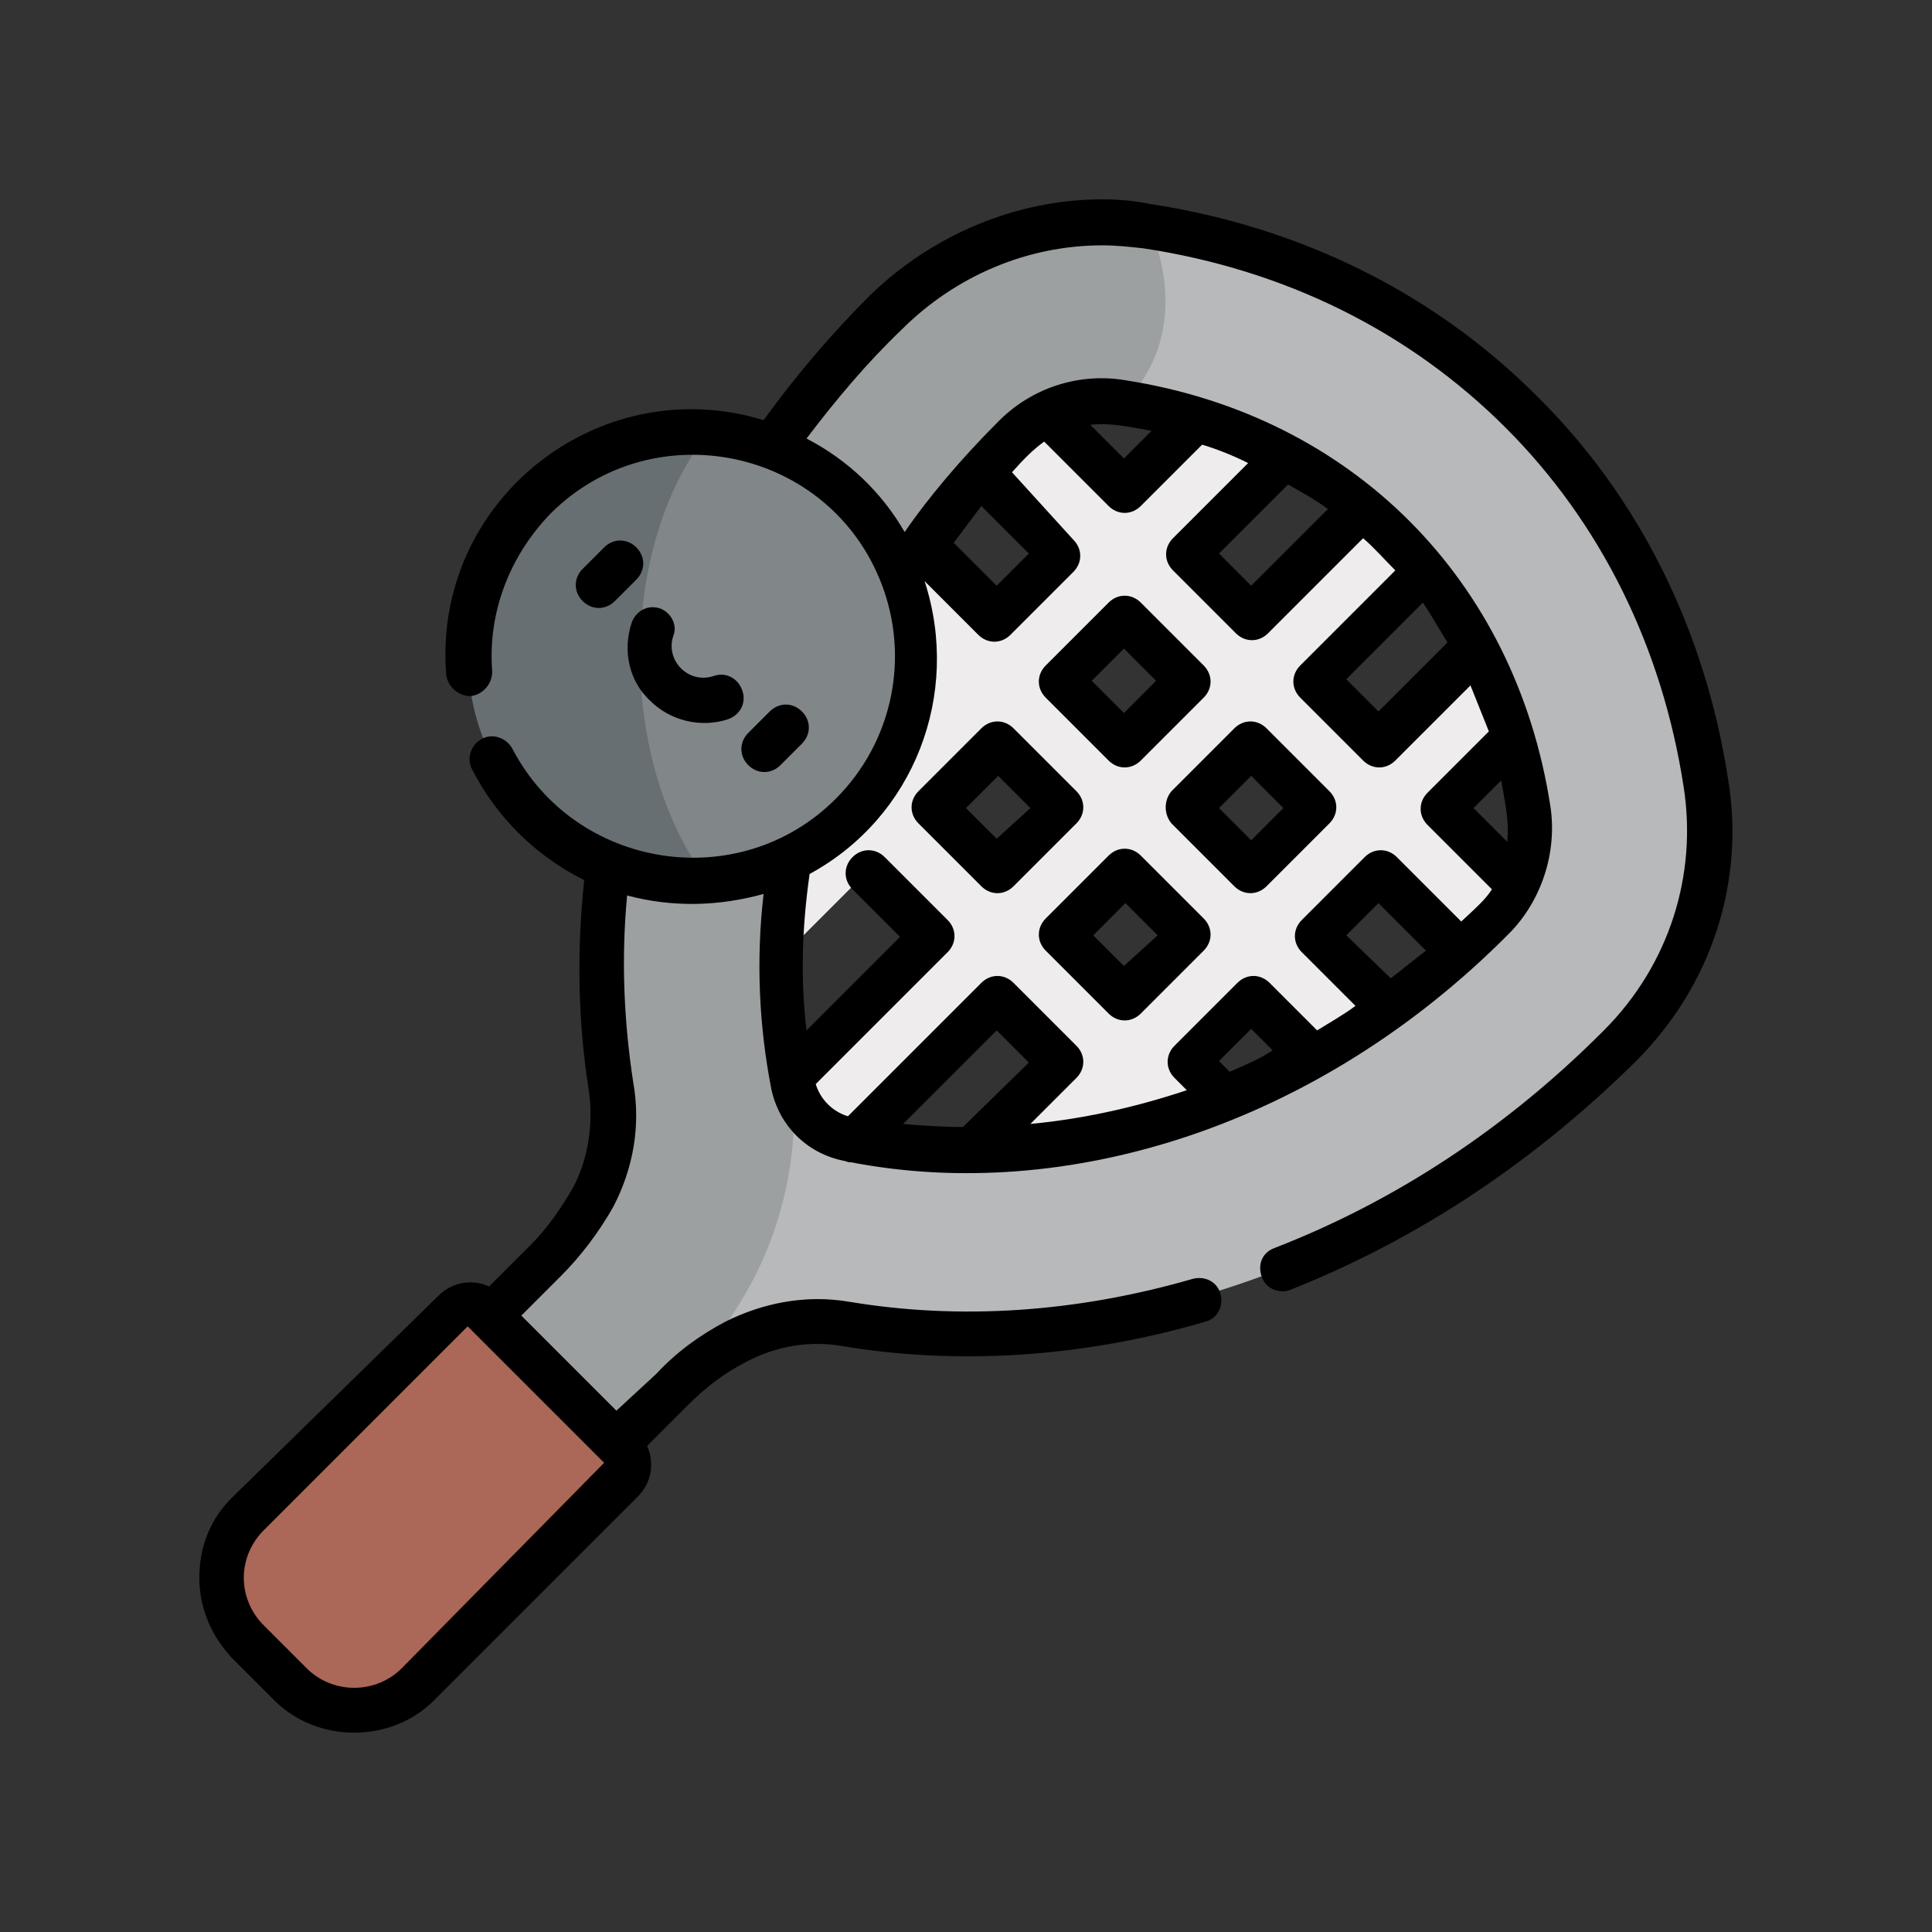 <?xml version="1.0" encoding="utf-8"?>
<!-- Generator: Adobe Illustrator 24.3.0, SVG Export Plug-In . SVG Version: 6.00 Build 0)  -->
<svg version="1.1" id="Layer_1" xmlns="http://www.w3.org/2000/svg" xmlns:xlink="http://www.w3.org/1999/xlink" x="0px" y="0px"
	 viewBox="0 0 126 126" enable-background="new 0 0 126 126" xml:space="preserve">
<rect x="0" y="0" width="126" height="126" fill="#333333" stroke="none"/>
<g>
	<path fill="#EEECED" d="M101.9,44.8l-4.1-4.1l-7.9,7.9l-4.1-4.1l11-11l-4.1-4.1l-11,11l-4.1-4.1l7.9-7.9l-4.1-4.1L73.3,32l-5.4-5.4
		l-4.1,4.1l5.4,5.4L65,40.2l-6.9-6.9L44.7,60.5l4.1,4.1l7.9-7.9l4.1,4.1l-11,11l4.1,4.1l11-11l4.1,4.1l-7.9,7.9l4.1,4.1l7.9-7.9
		l5.4,5.4l4.1-4.1l-5.4-5.4l4.1-4.1l6.9,6.9l4.1-4.1L85.8,61l4.1-4.1l5.4,5.4l4.1-4.1L94,52.7L101.9,44.8z M73.3,40.2l4.1,4.1
		l-4.1,4.1l-4.1-4.1L73.3,40.2z M65,56.8l-4.1-4.1l4.1-4.1l4.1,4.1L65,56.8z M73.3,65.1L69.2,61l4.1-4.1l4.1,4.1L73.3,65.1z
		 M81.6,56.8l-4.1-4.1l4.1-4.1l4.1,4.1L81.6,56.8z"/>
	<path fill="#B8B9BB" d="M105.7,68.1c4.5-4.5,6.6-10.9,5.6-17.2c-1.4-9.1-5.4-17.6-12.1-24.2C92.5,20.1,84,16.1,74.9,14.7
		c-6.3-0.9-12.6,1.2-17.1,5.7c0,0,0,0,0,0C43.4,34.8,37.2,53.9,39.9,70.8c0.4,2.5,0,5-1.2,7.2c-0.8,1.5-1.8,2.9-3.1,4.2l-5.5,5.5
		l8.3,8.3l5.5-5.5c1.3-1.3,2.7-2.3,4.2-3.1c2.2-1.2,4.7-1.6,7.2-1.2C72.1,88.8,91.2,82.6,105.7,68.1
		C105.7,68.2,105.7,68.2,105.7,68.1z M97.4,59.9L97.4,59.9c-13,13-29.3,17-42.1,14.4c-1.8-0.4-3.2-1.8-3.6-3.6
		c-1.1-5.3-1-11.2,0.3-17c2.1-9.2,6.9-17.8,14-25l0.1-0.1c1.8-1.8,4.5-2.7,7.1-2.3c6.9,1.1,13,4.1,17.7,8.8
		c4.7,4.7,7.7,10.8,8.8,17.7C100.1,55.3,99.3,58,97.4,59.9z"/>
	<path fill="#9DA0A1" d="M74.9,14.7c-6.3-0.9-12.6,1.2-17.1,5.7c0,0,0,0,0,0C43.4,34.8,37.2,53.9,39.9,70.8c0.4,2.5,0,5-1.2,7.2
		c-0.8,1.5-1.8,2.9-3.1,4.2l-5.5,5.5l8.3,8.3l5.5-5.5c2.1-2.1,3.8-4.4,5.2-7c2.3-4.4,3.2-9.6,2.4-14.5c-0.4-2.8-0.6-5.7-0.4-8.6
		c0.1-2.2,0.5-4.5,1-6.7c2-8.8,6.6-17.5,14.1-25c0.4-0.4,0.9-0.8,1.4-1.1c1.7-1.1,3.7-1.5,5.6-1.2C78.3,21.3,74.9,14.7,74.9,14.7z"
		/>
	<path fill="#AB6757" d="M18.9,109.8l-2.8-2.8c-2.3-2.3-2.3-6,0-8.3l13.3-13.3c0.6-0.6,1.5-0.6,2.1,0l9,9c0.6,0.6,0.6,1.5,0,2.1
		l-13.3,13.3C24.9,112.1,21.2,112.1,18.9,109.8z"/>
	<path fill="#818689" d="M59.8,42.8c0,8.1-6.6,14.6-14.6,14.6s-14.6-6.6-14.6-14.6S37,28.1,45.1,28.1S59.8,34.7,59.8,42.8z"/>
	<path fill="#676F72" d="M46.2,28.2c-4.1-0.3-8.3,1.1-11.4,4.3c-5.7,5.7-5.7,15,0,20.7c3.1,3.1,7.3,4.5,11.4,4.3
		C40.3,49.8,40.2,35.8,46.2,28.2z"/>
	<path d="M112.7,50.8c-1.5-9.7-5.8-18.4-12.5-25c-6.7-6.7-15.4-11-25.2-12.5C74,13.1,73,13,71.9,13c-5.6,0-11.1,2.3-15.2,6.3l0,0
		c-2.5,2.5-4.8,5.2-6.9,8.1C39,24.1,28.2,32.7,29.1,44c0.1,0.8,0.8,1.4,1.6,1.4c0.8-0.1,1.4-0.8,1.4-1.6c-0.3-3.8,1.1-7.5,3.8-10.3
		c6.7-6.7,18.2-4.3,21.6,4.6c1.8,4.7,0.8,10.2-3,14c-6.3,6.3-17,4.6-21.1-3.3c-0.4-0.7-1.3-1-2-0.6c-0.7,0.4-1,1.3-0.6,2
		c1.6,3.1,4.1,5.6,7.3,7.2c-0.5,4.7-0.4,9.3,0.3,13.7c0.3,2.1,0,4.4-1,6.3c-0.8,1.4-1.7,2.7-2.8,3.8l-2.7,2.7
		c-1.1-0.5-2.4-0.3-3.3,0.6L15.1,97.7c-1.4,1.4-2.1,3.2-2.1,5.2s0.8,3.8,2.1,5.2l2.8,2.8c1.4,1.4,3.3,2.1,5.2,2.1
		c1.9,0,3.8-0.7,5.2-2.1l13.3-13.3c0.9-0.9,1.1-2.2,0.6-3.3l2.7-2.7c1.1-1.1,2.4-2.1,3.8-2.8c1.9-1,4.1-1.4,6.3-1
		c7.3,1.2,15.4,0.8,23.6-1.6c0.8-0.2,1.2-1,1-1.8c-0.2-0.8-1-1.2-1.8-1c-7.6,2.2-15.2,2.7-22.4,1.5c-2.9-0.5-5.7,0.1-8.1,1.3
		c-1.7,0.9-3.2,2-4.5,3.4L40.2,92L34,85.8l2.6-2.6c1.3-1.3,2.5-2.9,3.4-4.5c1.3-2.5,1.8-5.3,1.3-8.1c-0.6-3.9-0.8-8-0.4-12.2
		c3,0.8,6,0.7,8.9-0.1c-0.5,4.3-0.3,8.6,0.5,12.7c0.5,2.4,2.3,4.2,4.7,4.7c0.1,0,0.3,0.1,0.4,0.1c0,0,0.1,0,0.1,0
		c14,2.7,30.4-2.3,42.9-14.9c2.1-2.1,3.2-5.3,2.7-8.4c-2.3-14.7-12.9-25.4-27.7-27.7c-2.9-0.5-6.1,0.4-8.4,2.8
		c-2.3,2.3-4.5,4.9-6,7.1c-1.5-2.6-3.7-4.7-6.4-6.1c1.9-2.5,3.9-4.9,6.2-7.1l0,0c3.5-3.5,8.2-5.5,13.1-5.5c0.9,0,1.8,0.1,2.7,0.2
		c9.2,1.4,17.3,5.4,23.6,11.7c6.2,6.2,10.2,14.3,11.6,23.4c0.9,5.7-0.9,11.6-5.2,15.9l-0.1,0.1c-6.2,6.2-13.4,11-21.4,14.1
		c-0.8,0.3-1.1,1.1-0.8,1.9c0.3,0.8,1.2,1.1,1.9,0.8c8.3-3.3,15.8-8.3,22.4-14.8l0.1-0.1C111.7,64.2,113.8,57.4,112.7,50.8z
		 M26.2,108.8c-1.7,1.7-4.5,1.7-6.2,0l-2.8-2.8c-0.8-0.8-1.3-1.9-1.3-3.1s0.5-2.3,1.3-3.1l13.3-13.3l8.6,8.6c0,0,0,0,0,0s0,0,0,0
		l0.3,0.3L26.2,108.8z M62.8,73.5c-1.4,0-2.7-0.1-3.9-0.2l6.1-6.1l2.1,2.1L62.8,73.5z M67.2,73.3l3-3c0.6-0.6,0.6-1.5,0-2.1
		l-4.1-4.1c-0.6-0.6-1.5-0.6-2.1,0l-8.7,8.7c-1-0.3-1.8-1.1-2.1-2.1l8.6-8.6c0.6-0.6,0.6-1.5,0-2.1l-4.1-4.1c-0.6-0.6-1.5-0.6-2.1,0
		c-0.6,0.6-0.6,1.5,0,2.1l3.1,3.1l-6.1,6.1c-0.4-3.3-0.3-6.7,0.2-10.2c6.8-3.7,9.9-11.7,7.5-19.1c0,0,0,0,0,0l3.5,3.5
		c0.6,0.6,1.5,0.6,2.1,0l4.1-4.1c0.6-0.6,0.6-1.5,0-2.1L66,30.8c0.8-0.9,1.4-1.5,2.1-2l4.2,4.2c0.6,0.6,1.5,0.6,2.1,0l4-4
		c1,0.3,2,0.7,3,1.2l-4.9,4.9c-0.6,0.6-0.6,1.5,0,2.1l4.1,4.1c0.6,0.6,1.5,0.6,2.1,0l6.2-6.2c0.8,0.7,1.3,1.3,2.1,2.1l-6.2,6.2
		c-0.6,0.6-0.6,1.5,0,2.1l4.1,4.1c0.6,0.6,1.5,0.6,2.1,0l4.9-4.9c0.4,1,0.8,2,1.2,3l-4,4c-0.6,0.6-0.6,1.5,0,2.1l4.2,4.2
		c-0.4,0.6-0.7,0.9-2,2.1l-4.2-4.2c-0.6-0.6-1.5-0.6-2.1,0l-4.1,4.1c-0.6,0.6-0.6,1.5,0,2.1l3.5,3.5c-0.8,0.6-1.7,1.1-2.5,1.6
		l-3.1-3.1c-0.6-0.6-1.5-0.6-2.1,0l-4.1,4.1c-0.6,0.6-0.6,1.5,0,2.1l0.8,0.8C73.8,72.3,70.4,73,67.2,73.3z M64,33l3.1,3.1L65,38.2
		l-2.8-2.8C62.8,34.6,63.4,33.8,64,33z M86.6,33.2l-5,5l-2.1-2.1l4.5-4.5C84.9,32.1,85.8,32.6,86.6,33.2z M94.4,41.9l-4.5,4.5
		l-2.1-2.1l5-5C93.4,40.2,93.9,41.1,94.4,41.9z M98.3,54.9l-2.2-2.2l1.8-1.8C98.3,53,98.4,53.8,98.3,54.9z M90.7,63.8L87.8,61
		l2.1-2.1L93,62C92.2,62.6,91.5,63.2,90.7,63.8z M80.2,69.9l-0.7-0.7l2.1-2.1l1.4,1.4C82.1,69.1,81.1,69.5,80.2,69.9z M75.1,28.1
		l-1.8,1.8l-2.2-2.2C72.2,27.6,73,27.7,75.1,28.1z"/>
	<path d="M39.4,35.7L38,37.1c-0.6,0.6-0.6,1.5,0,2.1s1.5,0.6,2.1,0l1.4-1.4c0.6-0.6,0.6-1.5,0-2.1C40.9,35.1,40,35.1,39.4,35.7z"/>
	<path d="M50.9,49.9l1.4-1.4c0.6-0.6,0.6-1.5,0-2.1c-0.6-0.6-1.5-0.6-2.1,0l-1.4,1.4c-0.6,0.6-0.6,1.5,0,2.1S50.3,50.5,50.9,49.9z"
		/>
	<path d="M43.1,39.7c-0.8-0.3-1.6,0.1-1.9,0.9c-0.6,1.8-0.2,3.8,1.2,5.1c1.3,1.3,3.3,1.8,5.1,1.2c0.8-0.3,1.2-1.1,0.9-1.9
		s-1.1-1.2-1.9-0.9c-1.6,0.5-3.1-1-2.6-2.6C44.2,40.8,43.8,40,43.1,39.7z"/>
	<path d="M70.2,51.6l-4.1-4.1c-0.6-0.6-1.5-0.6-2.1,0l-4.1,4.1c-0.6,0.6-0.6,1.5,0,2.1l4.1,4.1c0.6,0.6,1.5,0.6,2.1,0l4.1-4.1
		C70.8,53.1,70.8,52.2,70.2,51.6z M65,54.7L63,52.7l2.1-2.1l2.1,2.1L65,54.7z"/>
	<path d="M72.3,49.6c0.6,0.6,1.5,0.6,2.1,0l4.1-4.1c0.6-0.6,0.6-1.5,0-2.1l-4.1-4.1c-0.6-0.6-1.5-0.6-2.1,0l-4.1,4.1
		c-0.6,0.6-0.6,1.5,0,2.1L72.3,49.6z M73.3,42.3l2.1,2.1l-2.1,2.1l-2.1-2.1L73.3,42.3z"/>
	<path d="M76.4,53.7l4.1,4.1c0.6,0.6,1.5,0.6,2.1,0l4.1-4.1c0.6-0.6,0.6-1.5,0-2.1l-4.1-4.1c-0.6-0.6-1.5-0.6-2.1,0l-4.1,4.1
		C75.9,52.2,75.9,53.1,76.4,53.7z M81.6,50.6l2.1,2.1l-2.1,2.1l-2.1-2.1L81.6,50.6z"/>
	<path d="M78.5,59.9l-4.1-4.1c-0.6-0.6-1.5-0.6-2.1,0l-4.1,4.1c-0.6,0.6-0.6,1.5,0,2.1l4.1,4.1c0.6,0.6,1.5,0.6,2.1,0l4.1-4.1
		C79.1,61.4,79.1,60.5,78.5,59.9z M73.3,63L71.3,61l2.1-2.1l2.1,2.1L73.3,63z"/>
</g>
</svg>
